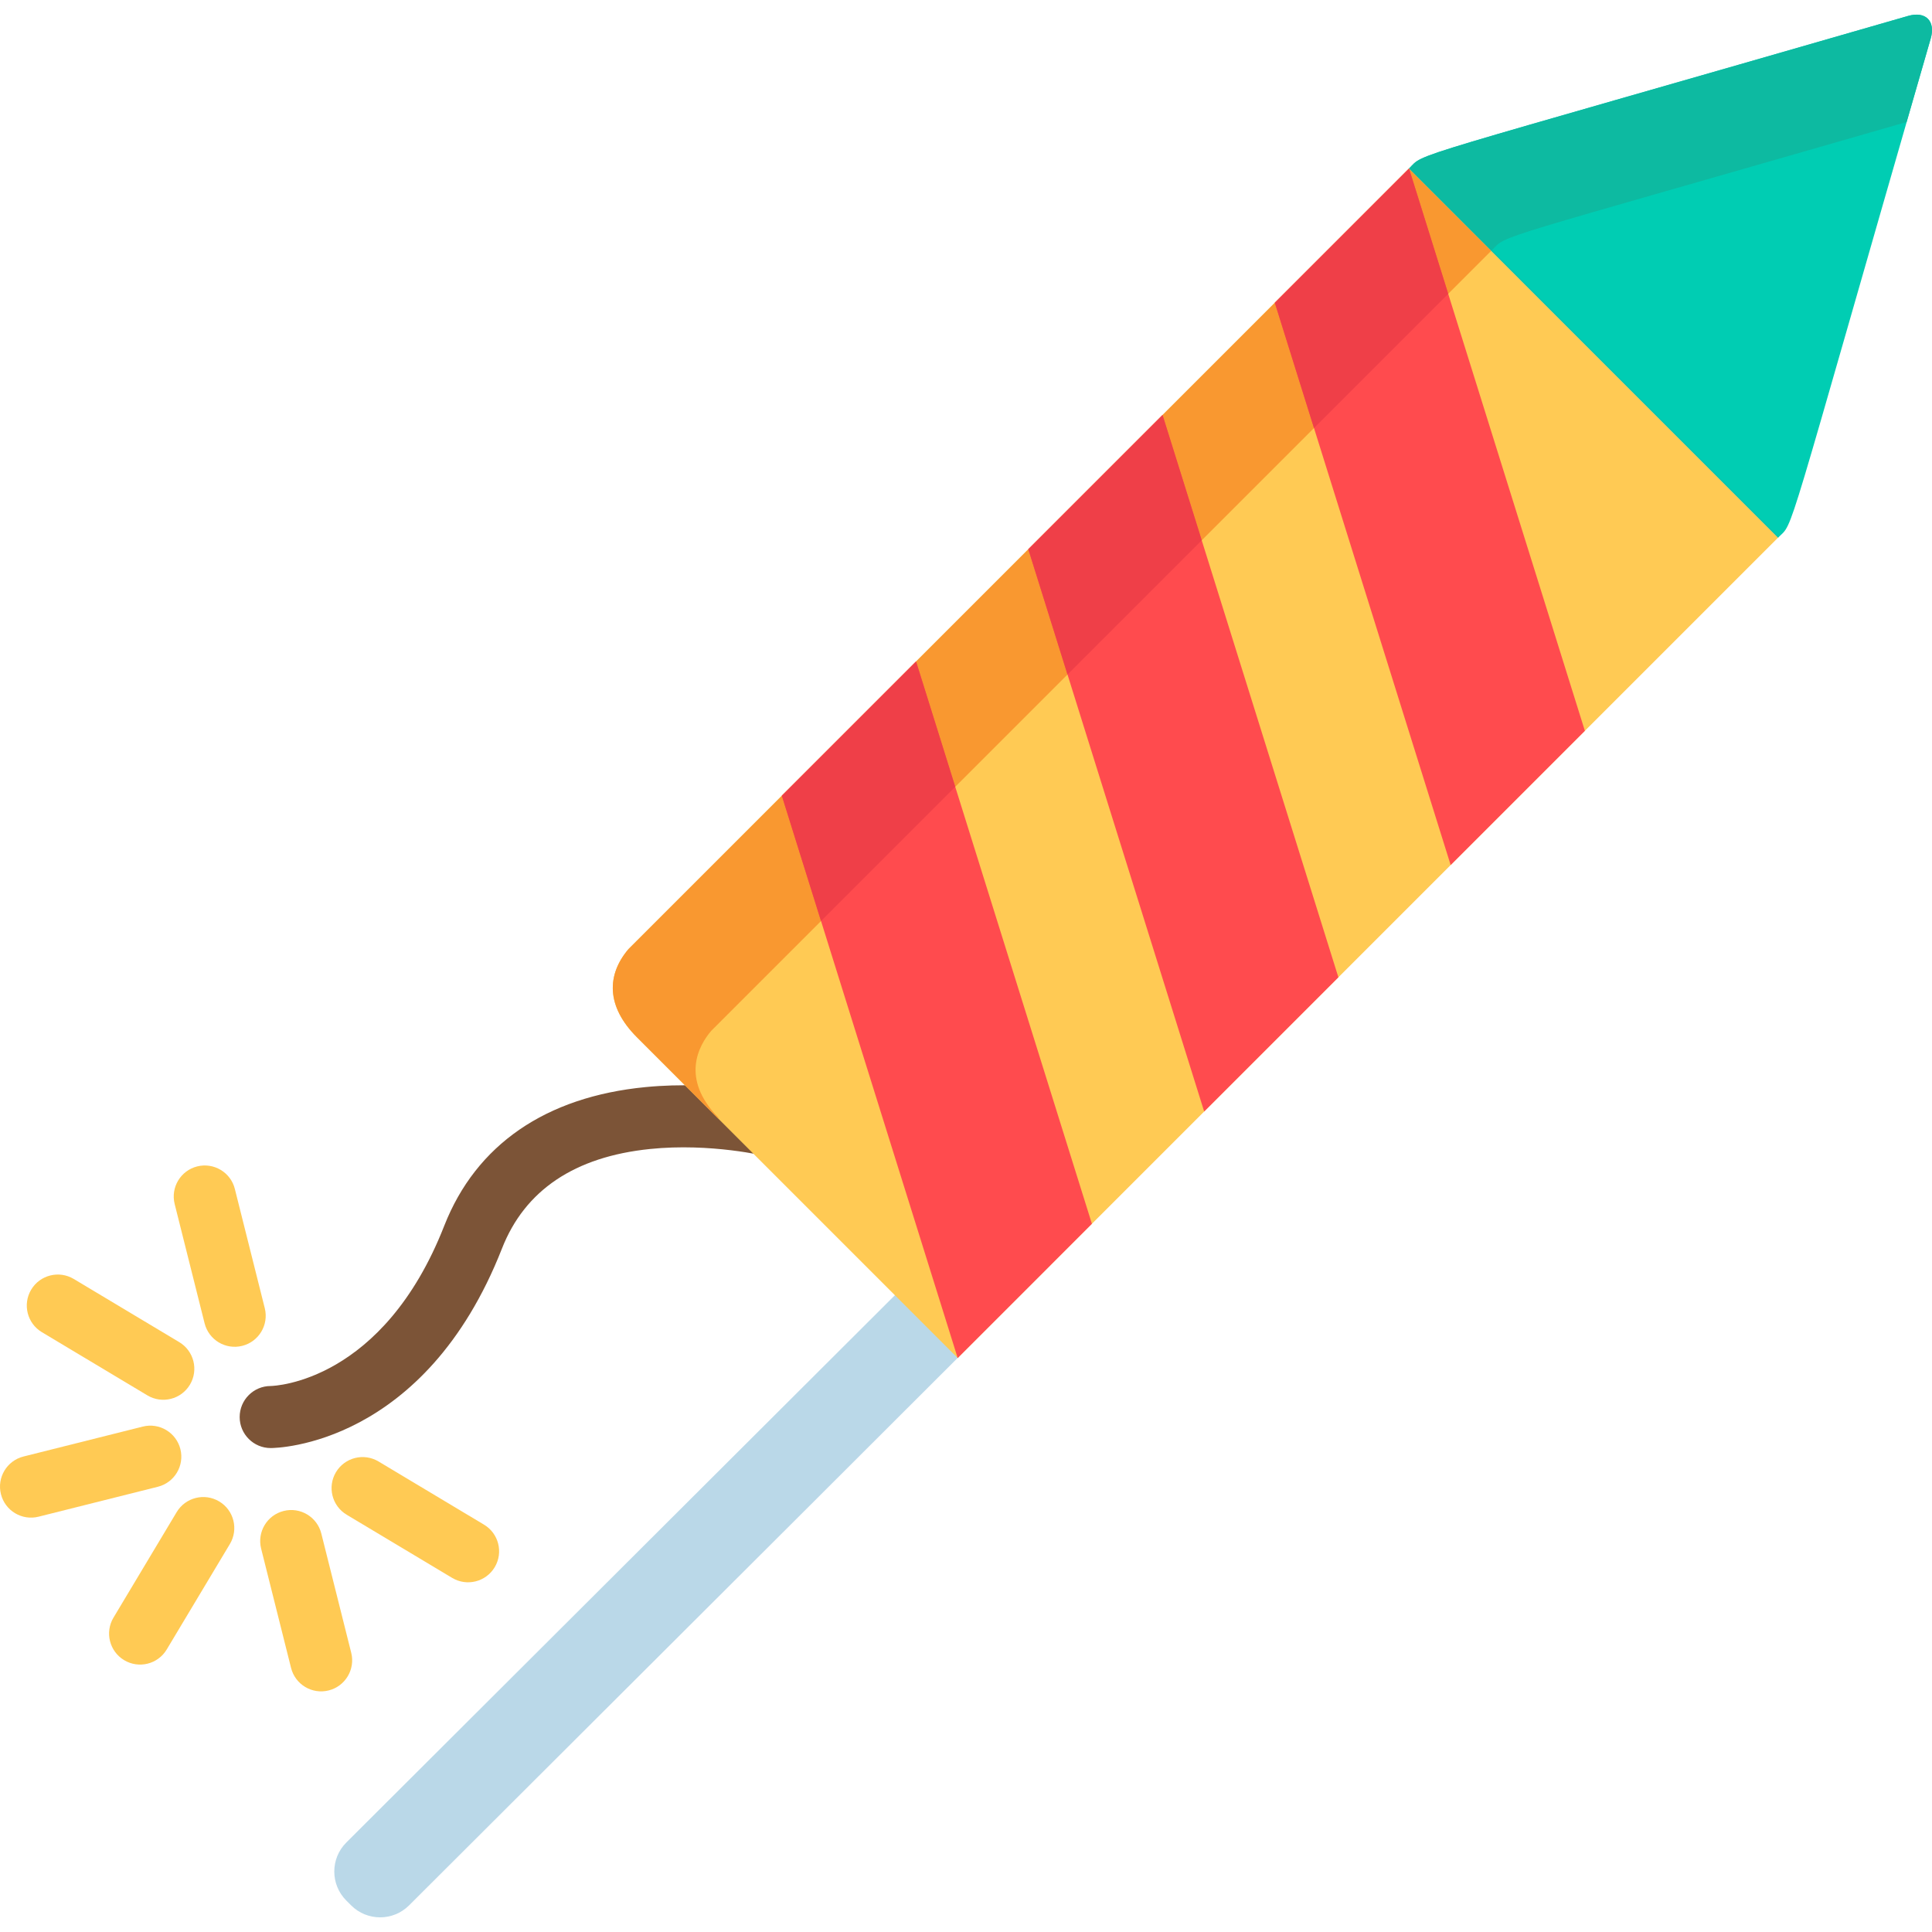 <?xml version="1.0" encoding="iso-8859-1"?>
<!-- Generator: Adobe Illustrator 19.0.0, SVG Export Plug-In . SVG Version: 6.00 Build 0)  -->
<svg version="1.1" id="Layer_1" xmlns="http://www.w3.org/2000/svg" xmlns:xlink="http://www.w3.org/1999/xlink" x="0px" y="0px"
	 viewBox="0 0 512.001 512.001" style="enable-background:new 0 0 512.001 512.001;" xml:space="preserve">
<path style="fill:#BAD8E8;" d="M237.158,343.249L91.77,488.294c-4.241,4.244-4.241,11.124,0,15.365l1.281,1.28
	c4.244,4.241,11.12,4.241,15.363,0c132.725-132.413,93.713-93.479,169.86-169.52L237.158,343.249z"/>
<path style="fill:#7C5437;" d="M63.515,375.536c-0.005-4.54,3.673-8.224,8.212-8.229c1.132-0.024,29.777-1.096,45.997-42.447
	c8.426-21.484,26.878-34.199,53.362-36.77c18.934-1.842,35.367,2.22,36.057,2.394c4.403,1.108,7.074,5.576,5.965,9.979
	c-1.107,4.399-5.567,7.065-9.967,5.97l0,0c-0.144-0.037-14.709-3.588-30.862-1.939c-19.981,2.042-33.185,10.912-39.247,26.369
	c-20.489,52.241-59.63,52.885-61.286,52.887C67.208,383.755,63.52,380.081,63.515,375.536z"/>
<path style="fill:#FFCA54;" d="M373.406,44.662L168.769,249.301l0,0c-0.005,0.003-2.203,2.205-2.207,2.209
	c-5.794,6.803-5.976,15.167,2.221,23.365l85.016,85.016l217.416-217.418L373.406,44.662z"/>
<path style="fill:#00CDB3;" d="M471.217,142.472c4.385-4.383,0.879,4.797,40.437-132.249c1.344-4.655-1.342-7.339-5.998-5.996
	c-136.419,39.375-127.816,36.006-132.25,40.434L471.217,142.472z"/>
<path style="fill:#F99830;" d="M190.367,296.188c-10.098-10.391-5.208-19.106-1.881-23.011c0.004-0.004,2.202-2.205,2.207-2.208l0,0
	l204.51-204.511l-21.797-21.796L168.769,249.301l0,0c-0.005,0.003-2.203,2.205-2.207,2.209c-5.794,6.803-5.976,15.167,2.221,23.365
	l21.545,21.544C190.343,296.341,190.353,296.264,190.367,296.188z"/>
<path style="fill:#0DBAA1;" d="M395.331,66.329c4.393-4.386-2.3-1.601,109.94-33.996l6.383-22.11
	c1.344-4.655-1.342-7.339-5.998-5.996C369.237,43.603,377.841,40.233,373.406,44.662l97.81,97.811
	c0.043-0.043,0.083-0.089,0.125-0.132L395.331,66.329z"/>
<g>
	<path style="fill:#FFCA54;" d="M0.249,395.967c-1.105-4.404,1.57-8.87,5.974-9.975l31.609-7.93c4.405-1.108,8.869,1.57,9.975,5.974
		c1.104,4.403-1.57,8.869-5.974,9.974l-31.608,7.93C5.845,403.043,1.361,400.391,0.249,395.967z"/>
	<path style="fill:#FFCA54;" d="M32.904,439.964c-3.895-2.334-5.162-7.382-2.829-11.278l16.743-27.958
		c2.333-3.895,7.382-5.162,11.277-2.83c3.896,2.334,5.162,7.382,2.83,11.278l-16.744,27.958
		C41.851,441.029,36.799,442.295,32.904,439.964z"/>
	<path style="fill:#FFCA54;" d="M54.222,350.694l-7.932-31.609c-1.105-4.404,1.57-8.871,5.973-9.975
		c4.405-1.099,8.871,1.569,9.975,5.973l7.932,31.609c1.105,4.404-1.57,8.87-5.975,9.975
		C59.78,357.775,55.323,355.089,54.222,350.694z"/>
	<path style="fill:#FFCA54;" d="M77.131,442.01l-7.93-31.611c-1.105-4.404,1.569-8.871,5.972-9.976
		c4.405-1.108,8.871,1.57,9.976,5.974l7.93,31.611c1.104,4.404-1.572,8.87-5.973,9.975C82.714,449.09,78.238,446.424,77.131,442.01z
		"/>
	<path style="fill:#FFCA54;" d="M39.056,369.788l-27.959-16.746c-3.894-2.334-5.161-7.38-2.829-11.277
		c2.332-3.894,7.381-5.161,11.277-2.829l27.958,16.744c3.896,2.335,5.162,7.382,2.83,11.277
		C48,370.853,42.954,372.121,39.056,369.788z"/>
	<path style="fill:#FFCA54;" d="M119.826,418.158l-27.959-16.743c-3.894-2.334-5.161-7.382-2.829-11.278
		c2.333-3.895,7.381-5.162,11.277-2.83l27.958,16.746c3.896,2.333,5.163,7.381,2.83,11.277
		C128.771,419.221,123.724,420.491,119.826,418.158z"/>
</g>
<polyline style="fill:#FF4B4E;" points="407.033,152.185 420.01,193.682 384.442,229.249 337.84,80.23 373.406,44.662 399.156,127 
	"/>
<polygon style="fill:#EF3F48;" points="348.225,113.437 383.793,77.869 373.406,44.662 337.84,80.23 "/>
<polygon style="fill:#FF4B4E;" points="319.121,294.57 272.518,145.553 308.087,109.982 354.688,259.002 "/>
<path style="fill:#EF3F48;" d="M308.087,109.982c-17.055,17.058-8.1,8.103-35.569,35.571l10.384,33.205l35.57-35.569
	L308.087,109.982z"/>
<polygon style="fill:#FF4B4E;" points="253.8,359.891 207.197,210.874 242.765,175.306 289.367,324.323 "/>
<g>
	<polygon style="fill:#EF3F48;" points="242.765,175.306 207.197,210.874 217.582,244.079 253.149,208.511 	"/>
	<polygon style="fill:#EF3F48;" points="253.8,359.891 253.928,359.762 253.682,359.517 	"/>
</g>
<g>
</g>
<g>
</g>
<g>
</g>
<g>
</g>
<g>
</g>
<g>
</g>
<g>
</g>
<g>
</g>
<g>
</g>
<g>
</g>
<g>
</g>
<g>
</g>
<g>
</g>
<g>
</g>
<g>
</g>
</svg>
